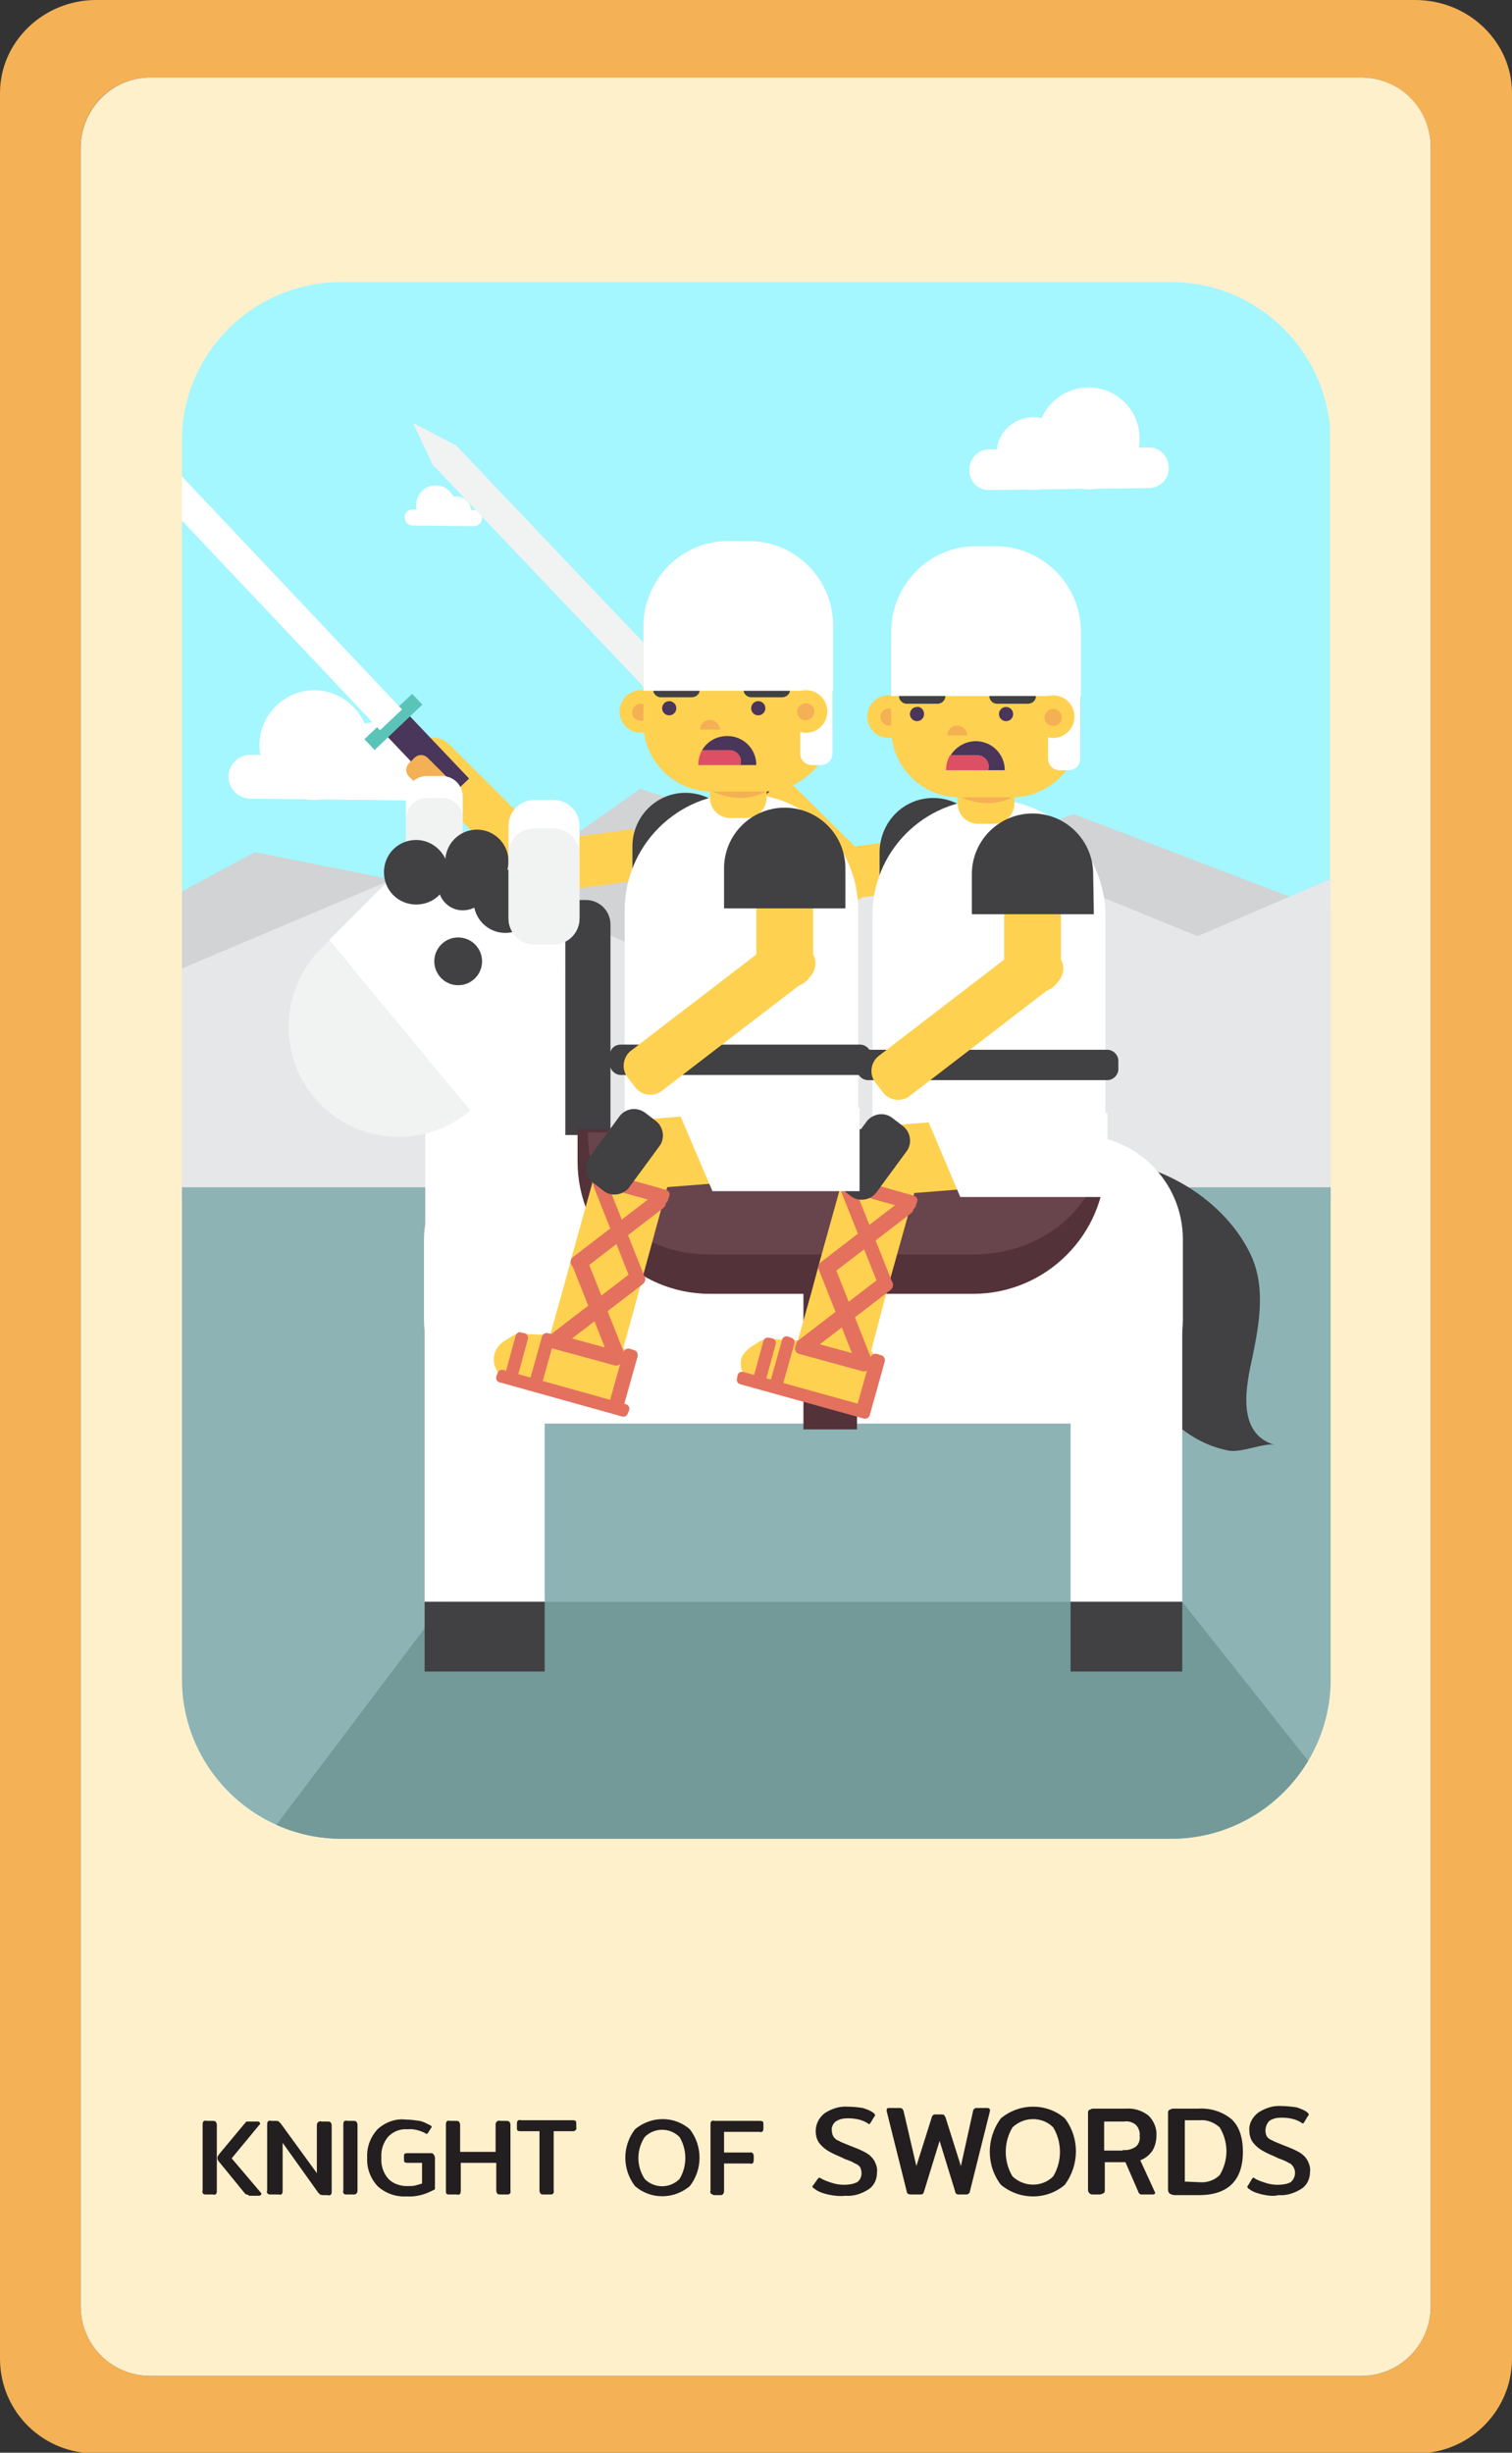 <?xml version="1.0" encoding="utf-8"?>
<!-- Generator: Adobe Illustrator 25.2.3, SVG Export Plug-In . SVG Version: 6.00 Build 0)  -->
<svg version="1.1" id="Layer_1" xmlns="http://www.w3.org/2000/svg" xmlns:xlink="http://www.w3.org/1999/xlink" x="0px" y="0px"
	 viewBox="0 0 234.3 379.9" style="enable-background:new 0 0 234.3 379.9;" xml:space="preserve">
<rect x="0" y="0" width="234.3" height="379.9" fill="#333333" stroke="none"/>
<style type="text/css">
	.st0{fill:#F4B155;}
	.st1{fill:#FFF0CC;}
	.st2{fill:#231F20;}
	.st3{clip-path:url(#SVGID_2_);}
	.st4{fill:#5BA587;}
	.st5{fill:none;}
	.st6{fill:#A4F6FF;}
	.st7{fill:#D1D3D4;}
	.st8{fill:#FFFFFF;}
	.st9{fill:#E6E7E8;}
	.st10{fill:#8DB3B5;}
	.st11{fill:#739999;}
	.st12{fill:#FFD150;}
	.st13{fill:#4A355B;}
	.st14{fill:#5BC4B8;}
	.st15{fill:#F4B055;}
	.st16{fill:#414042;}
	.st17{fill:#F1F2F2;}
	.st18{fill:#54323A;}
	.st19{fill:#68444D;}
	.st20{fill:#DC4F64;}
	.st21{fill:#E4705E;}
</style>
<g id="Layer_2_1_">
	<g id="Layer_1-2">
		<path class="st0" d="M234.3,14.4v351.1c-0.1,8.1-6.8,14.6-14.9,14.5c0,0,0,0,0,0H14.9c-8.1,0.1-14.8-6.3-14.9-14.5c0,0,0,0,0,0
			V14.4C0,6.5,6.7,0,14.9,0h204.4C227.6,0,234.3,6.5,234.3,14.4z M221.7,357.2V22.8c0-5.9-4.8-10.8-10.8-10.8H23.3
			c-5.9,0-10.8,4.8-10.8,10.8v334.4c0,6,4.8,10.8,10.8,10.8c0,0,0,0,0,0h187.6C216.9,368,221.7,363.2,221.7,357.2
			C221.7,357.2,221.7,357.2,221.7,357.2z"/>
		<path class="st1" d="M23.3,12h187.6c6,0,10.8,4.8,10.8,10.8v334.4c0,6-4.8,10.8-10.8,10.8H23.3c-6,0-10.8-4.8-10.8-10.8V22.7
			C12.6,16.8,17.4,12,23.3,12z"/>
		<path class="st2" d="M31.5,339.8c-0.1-0.1-0.2-0.3-0.1-0.5v-10.2c0-0.2,0-0.3,0.1-0.5c0.1-0.1,0.3-0.2,0.5-0.1h0.9
			c0.2,0,0.4,0,0.5,0.1c0.1,0.1,0.2,0.3,0.2,0.5v10.2c0,0.2,0,0.3-0.1,0.5c-0.1,0.1-0.3,0.2-0.5,0.1h-0.9
			C31.8,339.9,31.6,339.9,31.5,339.8z M38.2,339.9c-0.1,0-0.1-0.1-0.2-0.1l-4-4.9c-0.1-0.1-0.2-0.2-0.2-0.3
			c-0.1-0.1-0.1-0.2-0.1-0.4c0-0.1,0-0.2,0.1-0.3c0.1-0.1,0.1-0.2,0.2-0.3l4-4.8c0.1-0.1,0.1-0.1,0.2-0.2c0.1,0,0.2,0,0.3,0H40
			c0.1,0,0.1,0,0.2,0.1c0,0,0.1,0.1,0.1,0.2c0,0.1,0,0.2-0.1,0.2l-4.3,5.2l4.5,5.3c0.1,0.1,0.1,0.1,0.1,0.2c0,0.1,0,0.1-0.1,0.2
			c-0.1,0-0.1,0.1-0.2,0.1h-1.6C38.4,339.9,38.3,339.9,38.2,339.9L38.2,339.9z"/>
		<path class="st2" d="M41.5,339.8c-0.1-0.1-0.2-0.3-0.1-0.5v-10.2c0-0.2,0-0.3,0.1-0.5c0.1-0.1,0.3-0.2,0.5-0.1h0.8
			c0.1,0,0.3,0,0.4,0.1c0.1,0.1,0.2,0.2,0.3,0.3l5.6,7.7v-7.4c0-0.2,0-0.3,0.2-0.5c0.1-0.1,0.3-0.2,0.5-0.1h0.9c0.2,0,0.4,0,0.5,0.1
			c0.1,0.1,0.2,0.3,0.2,0.5v10.2c0,0.2,0,0.3-0.1,0.5c-0.1,0.1-0.3,0.2-0.5,0.1h-0.8c-0.1,0-0.2,0-0.4-0.1c-0.1-0.1-0.2-0.2-0.3-0.3
			l-5.5-7.7v7.4c0,0.2,0,0.3-0.1,0.5c-0.1,0.1-0.3,0.2-0.5,0.1H42C41.8,339.9,41.7,339.9,41.5,339.8z"/>
		<path class="st2" d="M53.3,339.8c-0.1-0.1-0.2-0.3-0.1-0.5v-10.2c0-0.2,0-0.3,0.1-0.5c0.1-0.1,0.3-0.2,0.5-0.1h0.9
			c0.2,0,0.4,0,0.5,0.1c0.1,0.1,0.2,0.3,0.2,0.5v10.2c0,0.3-0.2,0.6-0.5,0.6c-0.1,0-0.1,0-0.2,0h-0.9
			C53.6,339.9,53.4,339.9,53.3,339.8z"/>
		<path class="st2" d="M58.5,338.6c-1.1-1.2-1.7-2.8-1.6-4.4c-0.1-1.6,0.5-3.2,1.6-4.4c1.2-1.1,2.8-1.7,4.4-1.5
			c0.7,0,1.4,0.1,2.1,0.2c0.6,0.1,1.1,0.4,1.7,0.7c0.1,0,0.1,0.1,0.2,0.2c0,0.1,0,0.1-0.1,0.2l-0.5,0.8c-0.1,0.1-0.1,0.1-0.2,0.1
			c-0.1,0-0.2,0-0.2-0.1c-0.8-0.4-1.8-0.7-2.7-0.6c-1.1-0.1-2.2,0.3-3,1.1c-0.8,0.9-1.2,2.1-1.1,3.3c-0.1,1.2,0.3,2.4,1.1,3.3
			c0.8,0.8,1.9,1.1,2.9,1.1c0.4,0,0.9,0,1.3-0.1c0.3-0.1,0.7-0.2,1-0.3V335h-2.2c-0.2,0-0.3,0-0.5-0.1c-0.1-0.1-0.1-0.3-0.1-0.5V334
			c0-0.2,0-0.3,0.1-0.4c0.1-0.1,0.3-0.1,0.5-0.1h3.5c0.2,0,0.4,0,0.5,0.2c0.1,0.2,0.2,0.3,0.2,0.5v4.4c0,0.1,0,0.3,0,0.4
			c0,0.1-0.1,0.2-0.2,0.2c-1.3,0.7-2.7,1.1-4.2,1C61.3,340.3,59.7,339.7,58.5,338.6z"/>
		<path class="st2" d="M69.2,339.8c-0.1-0.1-0.1-0.3-0.1-0.5v-10.2c0-0.2,0-0.3,0.1-0.5c0.1-0.1,0.3-0.2,0.5-0.1h0.9
			c0.2,0,0.4,0,0.5,0.1c0.1,0.1,0.2,0.3,0.2,0.5v4.2h5.5v-4.2c0-0.2,0-0.3,0.2-0.5c0.1-0.1,0.3-0.2,0.5-0.1h0.9c0.2,0,0.3,0,0.5,0.1
			c0.1,0.1,0.2,0.3,0.2,0.5v10.2c0.1,0.3-0.1,0.6-0.4,0.6c-0.1,0-0.1,0-0.2,0h-0.9c-0.2,0-0.4,0-0.5-0.1c-0.1-0.1-0.2-0.3-0.2-0.5
			V335h-5.5v4.3c0,0.2,0,0.3-0.1,0.5c-0.1,0.1-0.3,0.2-0.5,0.1h-0.9C69.5,339.9,69.3,339.9,69.2,339.8z"/>
		<path class="st2" d="M83.8,339.8c-0.1-0.1-0.2-0.3-0.2-0.5v-9.2h-2.9c-0.2,0-0.3,0-0.5-0.1c-0.1-0.1-0.1-0.3-0.1-0.5v-0.5
			c0-0.2,0-0.3,0.1-0.5c0.1-0.1,0.3-0.2,0.5-0.1h8c0.2,0,0.3,0,0.5,0.1c0.1,0.1,0.1,0.3,0.1,0.5v0.5c0.1,0.3-0.1,0.5-0.4,0.6
			c-0.1,0-0.2,0-0.2,0h-2.9v9.2c0.1,0.3-0.1,0.6-0.4,0.6c-0.1,0-0.1,0-0.2,0h-0.9C84.1,339.9,83.9,339.9,83.8,339.8z"/>
		<path class="st2" d="M98.4,338.6c-2-2.6-2-6.2,0-8.8c2.5-2.1,6.1-2.1,8.5,0c2,2.6,2,6.2,0,8.8C104.4,340.7,100.8,340.7,98.4,338.6
			z M105.3,337.5c1.2-2,1.2-4.5,0-6.5c-1.5-1.5-3.9-1.5-5.4,0c-1.3,2-1.3,4.5,0,6.5C101.4,339,103.8,339,105.3,337.5
			C105.3,337.5,105.3,337.5,105.3,337.5z"/>
		<path class="st2" d="M110.2,339.8c-0.1-0.1-0.2-0.3-0.1-0.5v-10.2c0-0.2,0-0.3,0.1-0.5c0.1-0.1,0.3-0.2,0.5-0.1h7
			c0.2,0,0.3,0,0.5,0.1c0.1,0.1,0.1,0.3,0.1,0.5v0.5c0,0.2,0,0.3-0.1,0.5c-0.1,0.1-0.3,0.2-0.5,0.1h-5.5v3.2h4
			c0.3-0.1,0.5,0.1,0.6,0.4c0,0.1,0,0.2,0,0.2v0.5c0,0.2,0,0.3-0.1,0.5c-0.1,0.1-0.3,0.2-0.5,0.1h-4v4.3c0,0.3-0.2,0.6-0.5,0.6
			c-0.1,0-0.1,0-0.2,0h-0.9C110.5,339.9,110.3,339.9,110.2,339.8z"/>
		<path class="st2" d="M128.3,339.9c-0.8-0.2-1.5-0.4-2.1-0.9c-0.2-0.1-0.3-0.2-0.3-0.3c0-0.1,0-0.2,0.1-0.2l0.7-1
			c0.1-0.1,0.2-0.2,0.2-0.2c0.1,0,0.2,0,0.3,0.1c0.5,0.3,1.1,0.5,1.7,0.7c0.6,0.2,1.3,0.3,1.9,0.3c0.7,0,1.4-0.1,2-0.4
			c0.5-0.3,0.7-0.9,0.7-1.4c0-0.3-0.1-0.7-0.2-0.9c-0.2-0.3-0.5-0.5-0.8-0.6c-0.5-0.3-1-0.5-1.6-0.7l-0.4-0.2
			c-0.7-0.3-1.4-0.6-2.1-1c-0.5-0.3-1-0.7-1.4-1.2c-0.4-0.5-0.6-1.2-0.6-1.9c0-1.1,0.5-2.1,1.4-2.8c1.1-0.7,2.3-1.1,3.6-1
			c0.8,0,1.6,0.1,2.3,0.2c0.6,0.2,1.2,0.4,1.7,0.8c0.1,0.1,0.2,0.2,0.2,0.3c0,0.1,0,0.2-0.1,0.2l-0.6,1c-0.1,0.1-0.1,0.2-0.2,0.2
			c-0.1,0-0.2-0.1-0.2-0.1c-0.9-0.6-2-0.8-3.1-0.8c-0.7,0-1.3,0.1-1.9,0.5c-0.4,0.3-0.7,0.9-0.6,1.4c0,0.4,0.1,0.7,0.3,1
			c0.2,0.3,0.5,0.5,0.8,0.6c0.3,0.2,0.9,0.4,1.6,0.7l0.5,0.2c0.8,0.3,1.5,0.6,2.2,1c0.5,0.3,0.9,0.7,1.2,1.2
			c0.3,0.6,0.5,1.2,0.4,1.8c0,1-0.4,2-1.3,2.6c-1.1,0.7-2.3,1.1-3.6,1C130.1,340.2,129.2,340.1,128.3,339.9z"/>
		<path class="st2" d="M140.7,339.8c-0.1-0.1-0.2-0.2-0.2-0.4l-3.1-12.4c0-0.1,0-0.1,0-0.2c0-0.2,0.1-0.3,0.4-0.3h1.6
			c0.1,0,0.3,0,0.4,0.1c0.1,0.1,0.1,0.2,0.2,0.3l2,8.6l2.4-7.6c0-0.1,0.1-0.2,0.2-0.3c0.1-0.1,0.2-0.1,0.4-0.1h0.9
			c0.1,0,0.3,0,0.4,0.1c0.1,0.1,0.1,0.2,0.2,0.3l2.4,7.6l1.9-8.6c0-0.1,0.1-0.2,0.2-0.3c0.1-0.1,0.3-0.1,0.4-0.1h1.6
			c0.2,0,0.4,0.1,0.4,0.3c0,0.1,0,0.1,0,0.2l-3.1,12.4c0,0.3-0.3,0.5-0.6,0.5h-1.1c-0.1,0-0.3,0-0.4-0.1c-0.1-0.1-0.2-0.2-0.2-0.4
			l-2.4-7.8l-2.4,7.8c0,0.1-0.1,0.3-0.2,0.4c-0.1,0.1-0.3,0.1-0.4,0.1h-1.1C141,339.9,140.9,339.9,140.7,339.8z"/>
		<path class="st2" d="M155.1,338.4c-2.3-3-2.3-7.2,0-10.3c2.9-2.4,7.1-2.4,9.9,0c2.3,3,2.3,7.2,0,10.3
			C162.2,340.8,158,340.8,155.1,338.4z M163.2,337.1c1.4-2.3,1.4-5.3,0-7.6c-1.7-1.7-4.5-1.7-6.3,0c-1.4,2.3-1.4,5.3,0,7.6
			C158.7,338.8,161.5,338.8,163.2,337.1C163.2,337.1,163.2,337.1,163.2,337.1z"/>
		<path class="st2" d="M168.8,339.7c-0.1-0.1-0.2-0.3-0.2-0.5v-11.9c0-0.2,0-0.4,0.2-0.5c0.2-0.1,0.4-0.2,0.6-0.2h5.1
			c1.2-0.1,2.5,0.3,3.5,1.1c0.8,0.8,1.3,2,1.2,3.1c0,0.8-0.2,1.6-0.6,2.3c-0.5,0.7-1.1,1.2-1.9,1.5l2.2,4.8c0,0.1,0.1,0.1,0.1,0.2
			c0,0.2-0.1,0.3-0.4,0.3h-1.6c-0.1,0-0.3,0-0.4-0.1c-0.1-0.1-0.2-0.2-0.2-0.3l-2-4.6h-3.2v4.3c0,0.2,0,0.4-0.2,0.5
			c-0.2,0.1-0.4,0.2-0.6,0.2h-1C169.2,339.9,169,339.9,168.8,339.7z M174,333c0.7,0.1,1.4-0.1,2-0.5c0.5-0.4,0.7-1.1,0.6-1.7
			c0.1-0.6-0.2-1.3-0.6-1.7c-0.5-0.4-1.1-0.6-1.8-0.5h-3.1v4.5H174z"/>
		<path class="st2" d="M181.2,339.7c-0.1-0.1-0.2-0.3-0.2-0.5v-11.9c0-0.2,0-0.4,0.2-0.5c0.2-0.1,0.4-0.2,0.6-0.2h3.9
			c1.8-0.1,3.6,0.4,5.1,1.6c1.2,1.1,1.8,2.8,1.8,5.1c0,4.4-2.3,6.7-6.8,6.7h-3.9C181.6,339.9,181.4,339.9,181.2,339.7z M185.9,338
			c1.1,0.1,2.3-0.3,3.1-1.1c1.4-2.3,1.4-5.1,0-7.4c-0.9-0.8-2-1.2-3.1-1.1h-2.3v9.5L185.9,338z"/>
		<path class="st2" d="M195.6,339.9c-0.8-0.2-1.5-0.4-2.1-0.9c-0.2-0.1-0.2-0.2-0.2-0.3c0-0.1,0-0.2,0.1-0.2l0.6-1
			c0.1-0.1,0.1-0.2,0.2-0.2c0.1,0,0.2,0,0.2,0.1c0.5,0.3,1.1,0.5,1.7,0.7c0.6,0.2,1.3,0.3,1.9,0.3c0.7,0,1.4-0.1,2-0.4
			c0.7-0.6,0.9-1.6,0.4-2.4c-0.2-0.3-0.4-0.5-0.7-0.6c-0.5-0.3-1-0.5-1.6-0.7l-0.4-0.2c-0.7-0.3-1.4-0.6-2.1-1
			c-0.5-0.3-1-0.7-1.4-1.2c-0.4-0.5-0.6-1.2-0.6-1.9c-0.1-1.1,0.5-2.1,1.4-2.8c1.1-0.7,2.3-1.1,3.6-1c0.8,0,1.6,0.1,2.3,0.2
			c0.6,0.2,1.2,0.4,1.7,0.8c0.1,0.1,0.2,0.2,0.2,0.3c0,0.1,0,0.2-0.1,0.2l-0.6,1c-0.1,0.1-0.1,0.2-0.2,0.2c-0.1,0-0.2-0.1-0.2-0.1
			c-0.9-0.6-2-0.8-3.1-0.8c-0.7,0-1.3,0.1-1.9,0.5c-0.6,0.6-0.8,1.6-0.4,2.4c0.2,0.3,0.5,0.5,0.8,0.6c0.3,0.2,0.9,0.4,1.6,0.7
			l0.5,0.2c0.8,0.3,1.5,0.6,2.2,1c0.5,0.3,0.9,0.7,1.2,1.2c0.3,0.6,0.5,1.2,0.4,1.8c0,1-0.4,2-1.3,2.6c-1.1,0.7-2.3,1.1-3.6,1
			C197.4,340.2,196.5,340.1,195.6,339.9z"/>
		<g>
			<defs>
				<path id="SVGID_1_" d="M52.9,43.7h128.6c13.6,0,24.7,11.1,24.7,24.7v191.7c0,13.6-11.1,24.7-24.7,24.7H52.9
					c-13.6,0-24.7-11.1-24.7-24.7V68.4C28.1,54.8,39.2,43.7,52.9,43.7z"/>
			</defs>
			<clipPath id="SVGID_2_">
				<use xlink:href="#SVGID_1_"  style="overflow:visible;"/>
			</clipPath>
			<g class="st3">
				<rect x="29.2" y="287.6" class="st4" width="176.4" height="19.9"/>
				<rect x="29.2" y="-3.3" class="st5" width="176.4" height="310.8"/>
				<polygon class="st6" points="206.1,1.1 20.8,1.1 20.8,197.2 20.8,219.9 20.8,327.4 206,327.4 206,219.9 206.1,219.9 				"/>
				<polygon class="st7" points="18.5,143.3 39.5,132 75.1,139.1 99.2,122.2 140.3,135.4 166.4,126.1 215.8,145 215.8,185.9 
					18.5,185.9 				"/>
				<path class="st8" d="M65.2,124l-26.4-0.3c-1.9,0-3.4-1.6-3.4-3.4l0,0c0-1.9,1.6-3.4,3.4-3.4c0,0,0,0,0,0l26.4,0.3
					c1.9,0,3.4,1.6,3.4,3.4l0,0C68.6,122.5,67,124,65.2,124z"/>
				<path class="st8" d="M57.2,115.5c-0.1,4.7-3.9,8.4-8.6,8.4s-8.4-3.9-8.4-8.6c0.1-4.7,3.9-8.4,8.6-8.4c0,0,0,0,0,0
					C53.5,107,57.2,110.8,57.2,115.5C57.2,115.5,57.2,115.5,57.2,115.5z"/>
				<path class="st8" d="M64,118c-0.1,3.3-2.8,6-6.1,5.9c-3.3-0.1-6-2.8-5.9-6.1c0.1-3.3,2.7-5.9,6-5.9c3.3,0,6,2.7,6,6
					C64,117.9,64,118,64,118z"/>
				<path class="st8" d="M73.5,81.5l-9.6-0.1c-0.7,0-1.2-0.6-1.2-1.3l0,0c0-0.7,0.6-1.2,1.2-1.2l9.6,0.1c0.7,0,1.2,0.6,1.2,1.3l0,0
					C74.7,80.9,74.1,81.5,73.5,81.5z"/>
				<path class="st8" d="M70.6,78.3c0,1.7-1.4,3.1-3.1,3c-1.7,0-3.1-1.4-3-3.1c0-1.7,1.4-3.1,3.1-3C69.2,75.2,70.6,76.6,70.6,78.3
					C70.6,78.3,70.6,78.3,70.6,78.3z"/>
				<path class="st8" d="M73,79.2c0,1.2-1,2.2-2.3,2.1c-1.2,0-2.2-1-2.1-2.3c0-1.2,1-2.2,2.3-2.1c0,0,0,0,0,0C72.1,77,73,78,73,79.2
					z"/>
				<path class="st8" d="M153.4,75.9l24.6-0.3c1.8,0,3.2-1.5,3.1-3.2l0,0c0-1.8-1.5-3.2-3.2-3.1l-24.6,0.3c-1.8,0-3.1,1.5-3.1,3.2
					l0,0C150.2,74.6,151.6,76,153.4,75.9z"/>
				<path class="st8" d="M160.8,68c0.1,4.4,3.6,7.8,8,7.8s7.8-3.6,7.8-8c-0.1-4.4-3.6-7.8-8-7.8C164.2,60.1,160.7,63.6,160.8,68
					C160.8,68,160.8,68,160.8,68z"/>
				<path class="st8" d="M154.4,70.3c0,3.1,2.6,5.6,5.7,5.6c3.1,0,5.6-2.6,5.6-5.7c0-3.1-2.6-5.6-5.7-5.6
					C156.9,64.7,154.4,67.2,154.4,70.3C154.4,70.3,154.4,70.3,154.4,70.3z"/>
				<polygon class="st9" points="18.5,154.1 67,133.6 106,149.6 144.1,128.1 185.6,145 215.8,132 215.8,185.9 18.5,185.9 				"/>
				<polygon class="st10" points="208.8,183.9 23.4,183.9 23.4,283.2 23.4,294.8 23.4,349.2 208.7,349.2 208.7,294.8 208.8,294.8 
									"/>
				<polygon class="st11" points="68.9,248.1 36.6,290.9 217.1,290.9 183.2,248.1 				"/>
				<path class="st12" d="M86.8,137.3c-1.4,1.4-3.6,1.4-5,0l-17.2-17c-1.4-1.4-1.4-3.6,0-5l0,0c1.4-1.4,3.6-1.4,5,0l17.2,17.1"/>
				<path class="st12" d="M99.2,136.3l-13.8,1.9c-2.2,0.3-4.2-1.2-4.5-3.4l0,0c-0.3-2.2,1.2-4.2,3.4-4.5l13.8-1.9"/>
				
					<rect x="63.5" y="109.5" transform="matrix(0.725 -0.689 0.689 0.725 -62.396 77.463)" class="st13" width="4.7" height="14.8"/>
				
					<rect x="55.8" y="110.7" transform="matrix(0.725 -0.689 0.689 0.725 -60.259 72.687)" class="st14" width="10.2" height="2.3"/>
				
					<rect x="38.6" y="62.1" transform="matrix(0.727 -0.687 0.687 0.727 -51.136 52.899)" class="st8" width="4.7" height="57.2"/>
				<polygon class="st8" points="19.3,71.3 16.2,64.7 22.7,68.1 				"/>
				<path class="st15" d="M63.4,118.2l0.8-0.8c0.6-0.6,1.5-0.6,2.1,0l3.8,3.8c0.6,0.6,0.6,1.5,0,2.1l-0.8,0.8
					c-0.6,0.6-1.5,0.6-2.1,0l-3.8-3.8C62.8,119.7,62.8,118.8,63.4,118.2z"/>
				<path class="st16" d="M169.1,179.6c9.6-0.3,20.1,5.6,24.5,14.3c2.6,5.1,1.6,10.8,0.5,16.2c-1,4.5-2.6,11.9,3.4,13.7
					c-1.4-0.4-5,1.2-7,0.9c-5.6-1-10.5-5.2-13-10.2c-2.9-6-0.8-12.5-1.7-18.9c-0.4-3-1.2-5.9-2.3-8.8
					C173,185.7,170.5,179.5,169.1,179.6z"/>
				<path class="st16" d="M87.9,139.4h2.9c2.1,0,3.8,1.7,3.8,3.8v37.7c0,2.1-1.7,3.8-3.8,3.8h-2.9c-2.1,0-3.8-1.7-3.8-3.8v-37.7
					C84.1,141.1,85.8,139.4,87.9,139.4z"/>
				<rect x="65.9" y="143.5" class="st8" width="21.7" height="56.1"/>
				<path class="st8" d="M82.6,162.2c6.6-6.7,6.6-17.4,0-24.1l0,0c-3.9-3.9-9.5-5.7-15-4.7l0.1,0.1c0.8,0.8,0.8,2,0,2.8c0,0,0,0,0,0
					l-13.4,13.3l18.5,22.3c0.3-0.3,0.6-0.6,0.9-0.9L82.6,162.2z"/>
				<path class="st8" d="M67.7,136.3c0.8-0.8,0.8-2,0-2.8c0,0,0,0,0,0l-0.1-0.1c-3.4,0.6-6.6,2.2-9.1,4.7l-7.5,7.5l3.3,4L67.7,136.3
					z"/>
				<path class="st17" d="M52.3,151.7c-0.8,0.8-2,0.8-2.8,0c0,0,0,0,0,0l-2-2c-4.4,6.8-3.5,15.7,2.2,21.4l0,0
					c6.3,6.3,16.4,6.7,23.2,0.9l-18.5-22.3L52.3,151.7z"/>
				<path class="st8" d="M66.1,120.2h2.4c1.8,0,3.2,1.4,3.2,3.2v11.4c0,1.8-1.4,3.2-3.2,3.2h-2.4c-1.8,0-3.2-1.4-3.2-3.2v-11.4
					C63,121.6,64.4,120.2,66.1,120.2z"/>
				<path class="st17" d="M66.1,123.6h2.4c1.8,0,3.2,1.4,3.2,3.2v7.9c0,1.8-1.4,3.2-3.2,3.2h-2.4c-1.8,0-3.2-1.4-3.2-3.2v-7.9
					C63,125,64.4,123.6,66.1,123.6z"/>
				<path class="st16" d="M69.5,135.1c0,2.8-2.2,5-5,5c-2.8,0-5-2.2-5-5s2.2-5,5-5C67.2,130.1,69.5,132.4,69.5,135.1z"/>
				<path class="st16" d="M75.6,137.2c0,2.1-1.7,3.8-3.9,3.8c-2.1,0-3.8-1.7-3.8-3.9c0-2.1,1.7-3.8,3.9-3.8c0,0,0,0,0,0
					C73.9,133.4,75.6,135.1,75.6,137.2z"/>
				<path class="st16" d="M83.2,139.6c0,2.7-2.2,4.9-4.9,4.9s-4.9-2.2-4.9-4.9c0-2.7,2.2-4.9,4.9-4.9l0,0
					C81,134.7,83.2,136.9,83.2,139.6z"/>
				<path class="st16" d="M78.8,133.4c0,2.7-2.2,4.9-4.9,4.9s-4.9-2.2-4.9-4.9c0-2.7,2.2-4.9,4.9-4.9l0,0
					C76.6,128.5,78.8,130.7,78.8,133.4z"/>
				<path class="st8" d="M82.8,123.9h3c2.2,0,4,1.8,4,4v14.3c0,2.2-1.8,4-4,4h-3c-2.2,0-4-1.8-4-4v-14.3
					C78.8,125.7,80.6,123.9,82.8,123.9z"/>
				<path class="st17" d="M82.8,128.3h3c2.2,0,4,1.8,4,4v10c0,2.2-1.8,4-4,4h-3c-2.2,0-4-1.8-4-4v-10
					C78.8,130.1,80.6,128.3,82.8,128.3z"/>
				<path class="st17" d="M47.5,149.7l2,2c0.8,0.8,2,0.8,2.8,0c0,0,0,0,0,0l2-2l-3.3-4l-1.3,1.3C48.8,147.8,48.1,148.7,47.5,149.7z"
					/>
				<circle class="st16" cx="71" cy="148.9" r="3.7"/>
				<path class="st8" d="M81.9,175.8h85.2c8.9,0,16.2,7.2,16.2,16.2v12.3c0,8.9-7.2,16.2-16.2,16.2H81.9c-8.9,0-16.2-7.2-16.2-16.2
					v-12.3C65.8,183,73,175.8,81.9,175.8z"/>
				<rect x="65.8" y="194.7" class="st8" width="18.6" height="53.4"/>
				<rect x="65.8" y="248.1" class="st16" width="18.6" height="10.8"/>
				<polygon class="st8" points="183.2,198.1 165.9,212.5 165.9,248.1 183.2,248.1 				"/>
				<rect x="165.9" y="248.1" class="st16" width="17.3" height="10.8"/>
				<rect x="124.5" y="196.5" class="st18" width="8.3" height="24.9"/>
				<path class="st18" d="M89.5,174.9h81.8l0,0v5c0,11.3-9.2,20.5-20.5,20.5H110c-11.3,0-20.5-9.2-20.5-20.5c0,0,0,0,0,0V174.9
					L89.5,174.9z"/>
				<path class="st19" d="M171.3,175c0,11.3-9.2,19.3-20.5,19.3H110c-11.3,0-18.9-7.6-18.9-18.9"/>
				<path class="st12" d="M135.2,137.4l-1.4,1.4c-1,1-2.6,1-3.6,0l-18.6-18.4c-1-1-1-2.6,0-3.6l1.4-1.4c1-1,2.6-1,3.6,0l18.6,18.4
					C136.2,134.8,136.2,136.4,135.2,137.4z"/>
				<path class="st12" d="M150.3,131.6l0.3,2.2c0.2,1.6-0.9,3-2.5,3.2l-16,2.2c-1.6,0.2-3-0.9-3.2-2.5l-0.3-2.2
					c-0.2-1.6,0.9-3,2.5-3.2l16-2.2C148.6,128.9,150,130,150.3,131.6z"/>
				<path class="st16" d="M152.9,131.9c0-4.6-3.7-8.3-8.3-8.3l0,0c-4.6,0-8.2,3.7-8.3,8.3v5.4h16.5V131.9z"/>
				<circle class="st12" cx="137.7" cy="111" r="3.3"/>
				<path class="st15" d="M138.9,111.7c-0.4,0.6-1.2,0.9-1.8,0.5s-0.9-1.2-0.5-1.8c0.4-0.6,1.2-0.9,1.8-0.5c0,0,0,0,0,0
					C139,110.3,139.3,111.1,138.9,111.7C138.9,111.7,138.9,111.7,138.9,111.7z"/>
				<path class="st8" d="M153.2,123.8L153.2,123.8c10,0,18.1,8.1,18.1,18.1v31.7c0,3.6-2.9,6.4-6.4,6.4h-23.3
					c-3.6,0-6.4-2.9-6.4-6.4v-31.7C135.1,131.9,143.2,123.8,153.2,123.8z"/>
				<path class="st12" d="M151.6,109.6h2.4c1.8,0,3.2,1.4,3.2,3.2v11.6c0,1.8-1.4,3.2-3.2,3.2h-2.4c-1.8,0-3.2-1.4-3.2-3.2v-11.6
					C148.3,111,149.8,109.6,151.6,109.6z"/>
				<path class="st15" d="M148.3,123.2c0,0,4.6,2.6,8.9,0.1v-1.5h-8.9V123.2z"/>
				<path class="st12" d="M148.7,87.3h8.1c5.9,0,10.6,4.8,10.6,10.6v15c0,5.9-4.8,10.6-10.6,10.6h-8.1c-5.9,0-10.6-4.8-10.6-10.6
					v-15C138.1,92,142.9,87.3,148.7,87.3z"/>
				<path class="st16" d="M145.3,109h-4.8c-0.7,0-1.2-0.6-1.2-1.2l0,0c0-0.7,0.6-1.2,1.2-1.2h4.8c0.7,0,1.2,0.6,1.2,1.2l0,0
					C146.5,108.4,146,109,145.3,109z"/>
				<path class="st16" d="M159.3,109h-4.8c-0.7,0-1.2-0.6-1.2-1.2l0,0c0-0.7,0.6-1.2,1.2-1.2h4.8c0.7,0,1.2,0.6,1.2,1.2l0,0
					C160.6,108.4,160,109,159.3,109z"/>
				<path class="st8" d="M164.2,101.8h1.4c1,0,1.8,0.8,1.8,1.8v13.9c0,1-0.8,1.8-1.8,1.8h-1.4c-1,0-1.8-0.8-1.8-1.8v-13.9
					C162.4,102.6,163.2,101.8,164.2,101.8z"/>
				<path class="st15" d="M148.3,112.4c-0.9,0-1.5,0.7-1.5,1.5h3.1C149.9,113.1,149.2,112.4,148.3,112.4z"/>
				<path class="st13" d="M151.5,117c0.9,0,1.7,0.8,1.7,1.7c0,0.2,0,0.4-0.1,0.6h2.6c0-2.5-2-4.5-4.5-4.5c-1.6,0-3.1,0.9-3.9,2.2
					c0.1,0,0.2,0,0.4,0L151.5,117z"/>
				<path class="st20" d="M153.1,119.3c0.1-0.2,0.1-0.4,0.1-0.6c0-0.9-0.8-1.7-1.7-1.7h-3.9c-0.1,0-0.2,0-0.4,0
					c-0.4,0.7-0.6,1.5-0.6,2.3L153.1,119.3z"/>
				<path class="st13" d="M143.2,110.6c0,0.6-0.5,1.1-1.1,1.1s-1.1-0.5-1.1-1.1c0-0.6,0.5-1.1,1.1-1.1l0,0
					C142.7,109.4,143.2,110,143.2,110.6z"/>
				<circle class="st13" cx="155.9" cy="110.6" r="1.1"/>
				<path class="st8" d="M154.4,84.6h-3.2c-7.2,0-13,5.9-13.1,13.1v10.1h29.4V97.7C167.4,90.5,161.6,84.7,154.4,84.6z"/>
				<circle class="st12" cx="163.2" cy="111" r="3.3"/>
				<path class="st15" d="M164.4,111.7c-0.3,0.7-1.1,0.9-1.8,0.6s-0.9-1.1-0.6-1.8c0,0,0-0.1,0.1-0.1c0.4-0.6,1.2-0.8,1.8-0.4
					C164.5,110.4,164.7,111.1,164.4,111.7z"/>
				<path class="st12" d="M157.6,176.7l0.2,2.9c0.2,2.1-1.4,4-3.6,4.2l-17.8,1.4c-2.1,0.2-4-1.4-4.2-3.6l-0.2-2.9
					c-0.2-2.1,1.4-4,3.6-4.2l17.8-1.4C155.5,172.9,157.4,174.5,157.6,176.7z"/>
				<path class="st12" d="M116.4,208.6l1.1-0.7c0.6-0.4,1.3-0.6,2-0.5l4.2,0.2c0-0.1,0-0.1,0-0.2l2-7.1l1.4-5.2l4.6-16.5
					c0.7-3,3.8-4.9,6.8-4.2c3,0.7,4.9,3.8,4.2,6.8c0,0.1-0.1,0.2-0.1,0.3l-4.6,16.4l-1.4,5.2l-1.6,6.1c0.6,0.8,0.8,1.9,0.6,2.9
					l-1,3.5c-0.5,1.8-2.4,2.9-4.2,2.4c0,0,0,0,0,0l-13.1-3.6c-1.8-0.5-2.9-2.3-2.4-4.1C115.1,209.8,115.7,209.1,116.4,208.6z"/>
				<path class="st21" d="M131.3,182.3l10.3,2.9c0.4,0.1,0.7,0.5,0.5,1l-0.2,0.6c-0.1,0.4-0.5,0.7-1,0.5l-10.3-2.9
					c-0.4-0.1-0.7-0.5-0.5-1l0.2-0.6C130.5,182.4,130.9,182.2,131.3,182.3z"/>
				<path class="st21" d="M141,186.1l0.4,0.5c0.3,0.4,0.2,1-0.2,1.3l-12.5,9.6c-0.4,0.3-1,0.2-1.3-0.2l-0.4-0.5
					c-0.3-0.4-0.2-1,0.2-1.3l12.5-9.6C140.1,185.7,140.7,185.7,141,186.1z"/>
				<path class="st21" d="M137.9,199.7l-0.6,0.2c-0.4,0.2-0.9,0-1-0.4l-5.9-14.8c-0.2-0.4,0-0.9,0.4-1l0.6-0.2c0.4-0.2,0.9,0,1,0.4
					l5.9,14.8C138.5,199.1,138.3,199.5,137.9,199.7z"/>
				<path class="st21" d="M137.8,198l0.4,0.5c0.3,0.4,0.2,1-0.2,1.3l-12.5,9.6c-0.4,0.3-1,0.2-1.3-0.2l-0.4-0.5
					c-0.3-0.4-0.2-1,0.2-1.3l12.5-9.6C136.9,197.5,137.5,197.6,137.8,198z"/>
				<path class="st21" d="M134.5,211.6l-0.6,0.2c-0.5,0.2-1,0-1.2-0.5l-5.8-14.6c-0.2-0.5,0-1,0.5-1.2l0.6-0.2c0.5-0.2,1,0,1.2,0.5
					l5.8,14.6C135.2,210.9,135,211.4,134.5,211.6z"/>
				<path class="st21" d="M119.2,207.2l0.5,0.1c0.4,0.1,0.6,0.5,0.5,0.9l-1.5,5.5c-0.1,0.4-0.5,0.6-0.9,0.5l-0.5-0.1
					c-0.4-0.1-0.6-0.5-0.5-0.9l1.5-5.5C118.4,207.3,118.8,207.1,119.2,207.2z"/>
				<path class="st21" d="M122.1,207l0.5,0.2c0.4,0.1,0.6,0.5,0.5,0.9l-1.8,6.4c-0.1,0.4-0.5,0.6-0.9,0.5l-0.5-0.2
					c-0.4-0.1-0.6-0.5-0.5-0.9l1.8-6.4C121.3,207.1,121.7,206.9,122.1,207z"/>
				<path class="st21" d="M124.4,207.5l9.9,2.7c0.4,0.1,0.7,0.6,0.6,1l-0.2,0.6c-0.1,0.4-0.6,0.7-1,0.6l-9.9-2.7
					c-0.4-0.1-0.7-0.6-0.6-1l0.2-0.6C123.5,207.6,123.9,207.4,124.4,207.5z"/>
				<path class="st21" d="M133.8,219.7l-19.1-5.3c-0.4-0.1-0.6-0.5-0.5-0.9l0.1-0.5c0.1-0.4,0.5-0.6,0.9-0.5l19.1,5.3
					c0.4,0.1,0.6,0.5,0.5,0.9l-0.1,0.5C134.6,219.6,134.2,219.8,133.8,219.7z"/>
				<path class="st21" d="M133.8,219.7l-0.6-0.2c-0.5-0.1-0.7-0.6-0.6-1l2.3-8.2c0.1-0.5,0.6-0.7,1-0.6l0.6,0.2
					c0.5,0.1,0.7,0.6,0.6,1l-2.3,8.2C134.7,219.6,134.3,219.8,133.8,219.7z"/>
				<polygon class="st8" points="171.6,185.4 148.8,185.4 143.3,172.4 171.6,172.4 				"/>
				<path class="st16" d="M134.5,162.6h37.1c0.9,0,1.7,0.8,1.7,1.7v1.3c0,0.9-0.8,1.7-1.7,1.7h-37.1c-0.9,0-1.7-0.8-1.7-1.7v-1.3
					C132.8,163.4,133.6,162.6,134.5,162.6z"/>
				<path class="st12" d="M158.8,129.4h2.4c1.7,0,3.2,1.4,3.2,3.2v17.8c0,1.7-1.4,3.2-3.2,3.2h-2.4c-1.7,0-3.2-1.4-3.2-3.2v-17.8
					C155.6,130.8,157,129.4,158.8,129.4z"/>
				<path class="st12" d="M162.9,146.6l1.3,1.7c0.9,1.2,0.7,3-0.5,4l-22.8,17.5c-1.2,0.9-3,0.7-4-0.5l-1.3-1.7c-0.9-1.2-0.7-3,0.5-4
					l22.8-17.5C160.2,145.2,161.9,145.4,162.9,146.6z"/>
				<path class="st16" d="M169.4,135.4c0-5.2-4.2-9.4-9.4-9.4l0,0c-5.2,0-9.4,4.2-9.4,9.4v6.2h18.9L169.4,135.4z"/>
				<path class="st16" d="M138.2,173.1l1.7,1.3c1.2,0.9,1.5,2.7,0.6,3.9l-4.7,6.4c-0.9,1.2-2.7,1.5-3.9,0.6l-1.7-1.3
					c-1.2-0.9-1.5-2.7-0.6-3.9l4.7-6.4C135.2,172.5,137,172.2,138.2,173.1z"/>
				
					<rect x="109.1" y="104.8" transform="matrix(0.725 -0.689 0.689 0.725 -48.836 108.454)" class="st13" width="4.7" height="21.2"/>
				
					<rect x="103.6" y="111.5" transform="matrix(0.725 -0.689 0.689 0.725 -47.69 105.842)" class="st14" width="10.2" height="2.3"/>
				
					<rect x="86.1" y="62.7" transform="matrix(0.725 -0.689 0.689 0.725 -38.483 85.952)" class="st17" width="4.7" height="57"/>
				<polygon class="st17" points="67.1,72.1 64,65.5 70.5,68.9 				"/>
				<path class="st15" d="M111.2,119l0.8-0.8c0.6-0.6,1.5-0.6,2.1,0l3.8,3.8c0.6,0.6,0.6,1.5,0,2.1l-0.8,0.8c-0.6,0.6-1.5,0.6-2.1,0
					l-3.8-3.8C110.6,120.5,110.6,119.6,111.2,119z"/>
				<path class="st16" d="M114.5,131.1c0-4.6-3.7-8.3-8.3-8.3l0,0c-4.5,0-8.2,3.7-8.2,8.3v5.4h16.5L114.5,131.1z"/>
				<path class="st12" d="M102.6,110.2c0,1.8-1.5,3.3-3.3,3.3s-3.3-1.5-3.3-3.3s1.5-3.3,3.3-3.3c0,0,0,0,0,0
					C101.2,106.9,102.6,108.4,102.6,110.2C102.6,110.2,102.6,110.2,102.6,110.2z"/>
				<path class="st15" d="M100.5,110.9c-0.3,0.7-1.1,0.9-1.8,0.6c-0.7-0.3-0.9-1.1-0.6-1.8c0,0,0-0.1,0.1-0.1
					c0.4-0.6,1.2-0.8,1.8-0.4C100.6,109.5,100.8,110.3,100.5,110.9z"/>
				<path class="st8" d="M126.5,179.2h-23.3c-3.6,0-6.4-2.9-6.4-6.4c0,0,0,0,0,0V141c0-10,8.1-18.1,18.1-18.1l0,0
					c10,0,18.1,8.1,18.1,18.1v31.7C132.9,176.3,130.1,179.1,126.5,179.2C126.5,179.2,126.5,179.2,126.5,179.2z"/>
				<path class="st12" d="M113.2,108.7h2.4c1.8,0,3.2,1.4,3.2,3.2v11.6c0,1.8-1.4,3.2-3.2,3.2h-2.4c-1.8,0-3.2-1.4-3.2-3.2v-11.6
					C110,110.2,111.4,108.7,113.2,108.7z"/>
				<path class="st15" d="M110,122.4c0,0,4.6,2.6,8.9,0.1V121H110V122.4z"/>
				<path class="st12" d="M110.3,86.4h8.1c5.9,0,10.6,4.8,10.6,10.6v15c0,5.9-4.8,10.6-10.6,10.6h-8.1c-5.9,0-10.6-4.8-10.6-10.6V97
					C99.7,91.2,104.5,86.4,110.3,86.4z"/>
				<path class="st8" d="M125.8,101h1.4c1,0,1.8,0.8,1.8,1.8v13.9c0,1-0.8,1.8-1.8,1.8h-1.4c-1,0-1.8-0.8-1.8-1.8v-13.9
					C124,101.8,124.8,101,125.8,101z"/>
				<path class="st15" d="M110,111.5c-0.9,0-1.5,0.7-1.5,1.5c0,0,0,0,0,0h3.1C111.5,112.2,110.9,111.5,110,111.5z"/>
				<path class="st13" d="M113.1,116.2c0.9,0,1.7,0.8,1.7,1.7c0,0.2,0,0.4-0.1,0.6h2.5c0-2.5-2-4.5-4.5-4.5c-1.6,0-3.1,0.8-3.9,2.2
					c0.1,0,0.2,0,0.4,0L113.1,116.2z"/>
				<path class="st20" d="M114.7,118.5c0.1-0.2,0.1-0.4,0.1-0.6c0-0.9-0.8-1.7-1.7-1.7h-3.9c-0.1,0-0.2,0-0.4,0
					c-0.4,0.7-0.6,1.5-0.6,2.3L114.7,118.5z"/>
				<circle class="st13" cx="103.7" cy="109.7" r="1.1"/>
				<path class="st16" d="M107.2,108h-4.8c-0.7,0-1.2-0.6-1.2-1.2l0,0c0-0.7,0.6-1.2,1.2-1.2h4.8c0.7,0,1.2,0.6,1.2,1.2l0,0
					C108.5,107.4,107.9,108,107.2,108z"/>
				<path class="st16" d="M121.2,108h-4.8c-0.7,0-1.2-0.6-1.2-1.2l0,0c0-0.7,0.6-1.2,1.2-1.2h4.8c0.7,0,1.2,0.6,1.2,1.2l0,0
					C122.5,107.4,121.9,108,121.2,108z"/>
				<circle class="st13" cx="117.5" cy="109.7" r="1.1"/>
				<path class="st8" d="M116,83.8h-3.2c-7.2,0-13,5.9-13.1,13.1v10.1h29.4V96.9C129.1,89.6,123.2,83.8,116,83.8z"/>
				<circle class="st12" cx="124.9" cy="110.2" r="3.3"/>
				<path class="st15" d="M126,110.9c-0.4,0.6-1.2,0.9-1.8,0.5s-0.9-1.2-0.5-1.8s1.2-0.9,1.8-0.5c0,0,0,0,0,0
					C126.2,109.4,126.4,110.2,126,110.9C126,110.9,126,110.9,126,110.9z"/>
				<path class="st12" d="M119.2,175.8l0.2,2.9c0.2,2.1-1.4,4-3.6,4.2l-17.8,1.4c-2.1,0.2-4-1.4-4.2-3.6l-0.2-2.9
					c-0.2-2.1,1.4-4,3.6-4.2l17.8-1.4C117.2,172.1,119,173.7,119.2,175.8z"/>
				<path class="st12" d="M78,207.8l1.1-0.7c0.6-0.4,1.3-0.6,2-0.5l4.2,0.2c0-0.1,0-0.1,0-0.2l2-7.1l1.4-5.2l4.6-16.5
					c0.7-3.1,3.7-5,6.8-4.3c3.1,0.7,5,3.7,4.3,6.8c0,0.2-0.1,0.4-0.2,0.6l-4.5,16.5l-1.4,5.2l-1.7,6.1c0.6,0.8,0.8,1.9,0.6,2.9
					l-1,3.5c-0.5,1.8-2.3,2.8-4.1,2.4l-13-3.6c-1.8-0.5-2.9-2.3-2.5-4.1C76.8,209,77.3,208.3,78,207.8z"/>
				<path class="st21" d="M92.9,181.4l10.3,2.9c0.4,0.1,0.7,0.5,0.5,1l-0.2,0.6c-0.1,0.4-0.5,0.7-1,0.5l-10.3-2.9
					c-0.4-0.1-0.7-0.5-0.5-1L92,182C92.1,181.6,92.5,181.3,92.9,181.4z"/>
				<path class="st21" d="M102.6,185.3l0.4,0.5c0.3,0.4,0.2,1-0.2,1.3l-12.5,9.6c-0.4,0.3-1,0.2-1.3-0.2l-0.4-0.5
					c-0.3-0.4-0.2-1,0.2-1.3l12.5-9.6C101.8,184.8,102.3,184.9,102.6,185.3z"/>
				<path class="st21" d="M99.5,198.9l-0.6,0.2c-0.4,0.2-0.9,0-1-0.4L92,183.8c-0.2-0.4,0-0.9,0.4-1l0.6-0.2c0.4-0.2,0.9,0,1,0.4
					l5.9,14.8C100.1,198.2,99.9,198.7,99.5,198.9z"/>
				<path class="st21" d="M99.4,197.1l0.4,0.5c0.3,0.4,0.2,1-0.2,1.3l-12.5,9.6c-0.4,0.3-1,0.2-1.3-0.2l-0.4-0.5
					c-0.3-0.4-0.2-1,0.2-1.3l12.5-9.6C98.5,196.7,99.1,196.7,99.4,197.1z"/>
				<path class="st21" d="M96.2,210.7l-0.6,0.2c-0.5,0.2-1,0-1.2-0.5l-5.8-14.6c-0.2-0.5,0-1,0.5-1.2l0.6-0.2c0.5-0.2,1,0,1.2,0.5
					l5.8,14.6C96.8,210,96.6,210.6,96.2,210.7z"/>
				<path class="st21" d="M80.8,206.4l0.5,0.1c0.4,0.1,0.6,0.5,0.5,0.9l-1.5,5.5c-0.1,0.4-0.5,0.6-0.9,0.5l-0.5-0.1
					c-0.4-0.1-0.6-0.5-0.5-0.9l1.5-5.5C80,206.5,80.4,206.2,80.8,206.4z"/>
				<path class="st21" d="M84.9,206.5l0.5,0.1c0.4,0.1,0.6,0.5,0.5,0.9l-1.8,6.4c-0.1,0.4-0.5,0.6-0.9,0.5l-0.5-0.1
					c-0.4-0.1-0.6-0.5-0.5-0.9L84,207C84.1,206.6,84.5,206.4,84.9,206.5z"/>
				<path class="st21" d="M86,206.6l9.9,2.7c0.4,0.1,0.7,0.6,0.6,1l-0.2,0.6c-0.1,0.4-0.6,0.7-1,0.6l-9.9-2.7
					c-0.4-0.1-0.7-0.6-0.6-1l0.2-0.6C85.1,206.8,85.6,206.5,86,206.6z"/>
				<path class="st21" d="M96.4,219.4l-19-5.3c-0.4-0.1-0.6-0.5-0.5-0.9l0,0l0.2-0.5c0.1-0.4,0.5-0.6,0.9-0.5l19,5.3
					c0.4,0.1,0.6,0.5,0.5,0.9l-0.2,0.5C97.2,219.3,96.8,219.5,96.4,219.4z"/>
				<path class="st21" d="M95.5,218.9l-0.6-0.2c-0.5-0.1-0.7-0.6-0.6-1l2.3-8.2c0.1-0.5,0.6-0.7,1-0.6l0.6,0.2
					c0.5,0.1,0.7,0.6,0.6,1l-2.3,8.2C96.4,218.7,95.9,219,95.5,218.9z"/>
				<polygon class="st8" points="133.2,184.5 110.4,184.5 104.9,171.6 133.2,171.6 				"/>
				<path class="st16" d="M96.2,161.8h37.1c0.9,0,1.7,0.8,1.7,1.7v1.3c0,0.9-0.8,1.7-1.7,1.7H96.2c-0.9,0-1.7-0.8-1.7-1.7v-1.3
					C94.5,162.5,95.2,161.8,96.2,161.8z"/>
				<path class="st12" d="M120.4,128.6h2.4c1.7,0,3.2,1.4,3.2,3.2v17.8c0,1.7-1.4,3.2-3.2,3.2h-2.4c-1.7,0-3.2-1.4-3.2-3.2v-17.8
					C117.2,130,118.6,128.6,120.4,128.6z"/>
				<path class="st12" d="M124.5,145.8l1.3,1.7c0.9,1.2,0.7,3-0.5,4l-22.8,17.5c-1.2,0.9-3,0.7-4-0.5l-1.3-1.7c-0.9-1.2-0.7-3,0.5-4
					l22.8-17.5C121.8,144.3,123.5,144.6,124.5,145.8z"/>
				<path class="st16" d="M131,134.5c0-5.2-4.2-9.4-9.4-9.4l0,0c-5.2,0-9.4,4.2-9.4,9.4v6.2H131V134.5z"/>
				<path class="st16" d="M99.9,172.3l1.7,1.3c1.2,0.9,1.5,2.7,0.6,3.9l-4.7,6.4c-0.9,1.2-2.7,1.5-3.9,0.6l-1.7-1.3
					c-1.2-0.9-1.5-2.7-0.6-3.9l4.7-6.4C96.9,171.7,98.6,171.4,99.9,172.3z"/>
			</g>
		</g>
	</g>
</g>
</svg>
